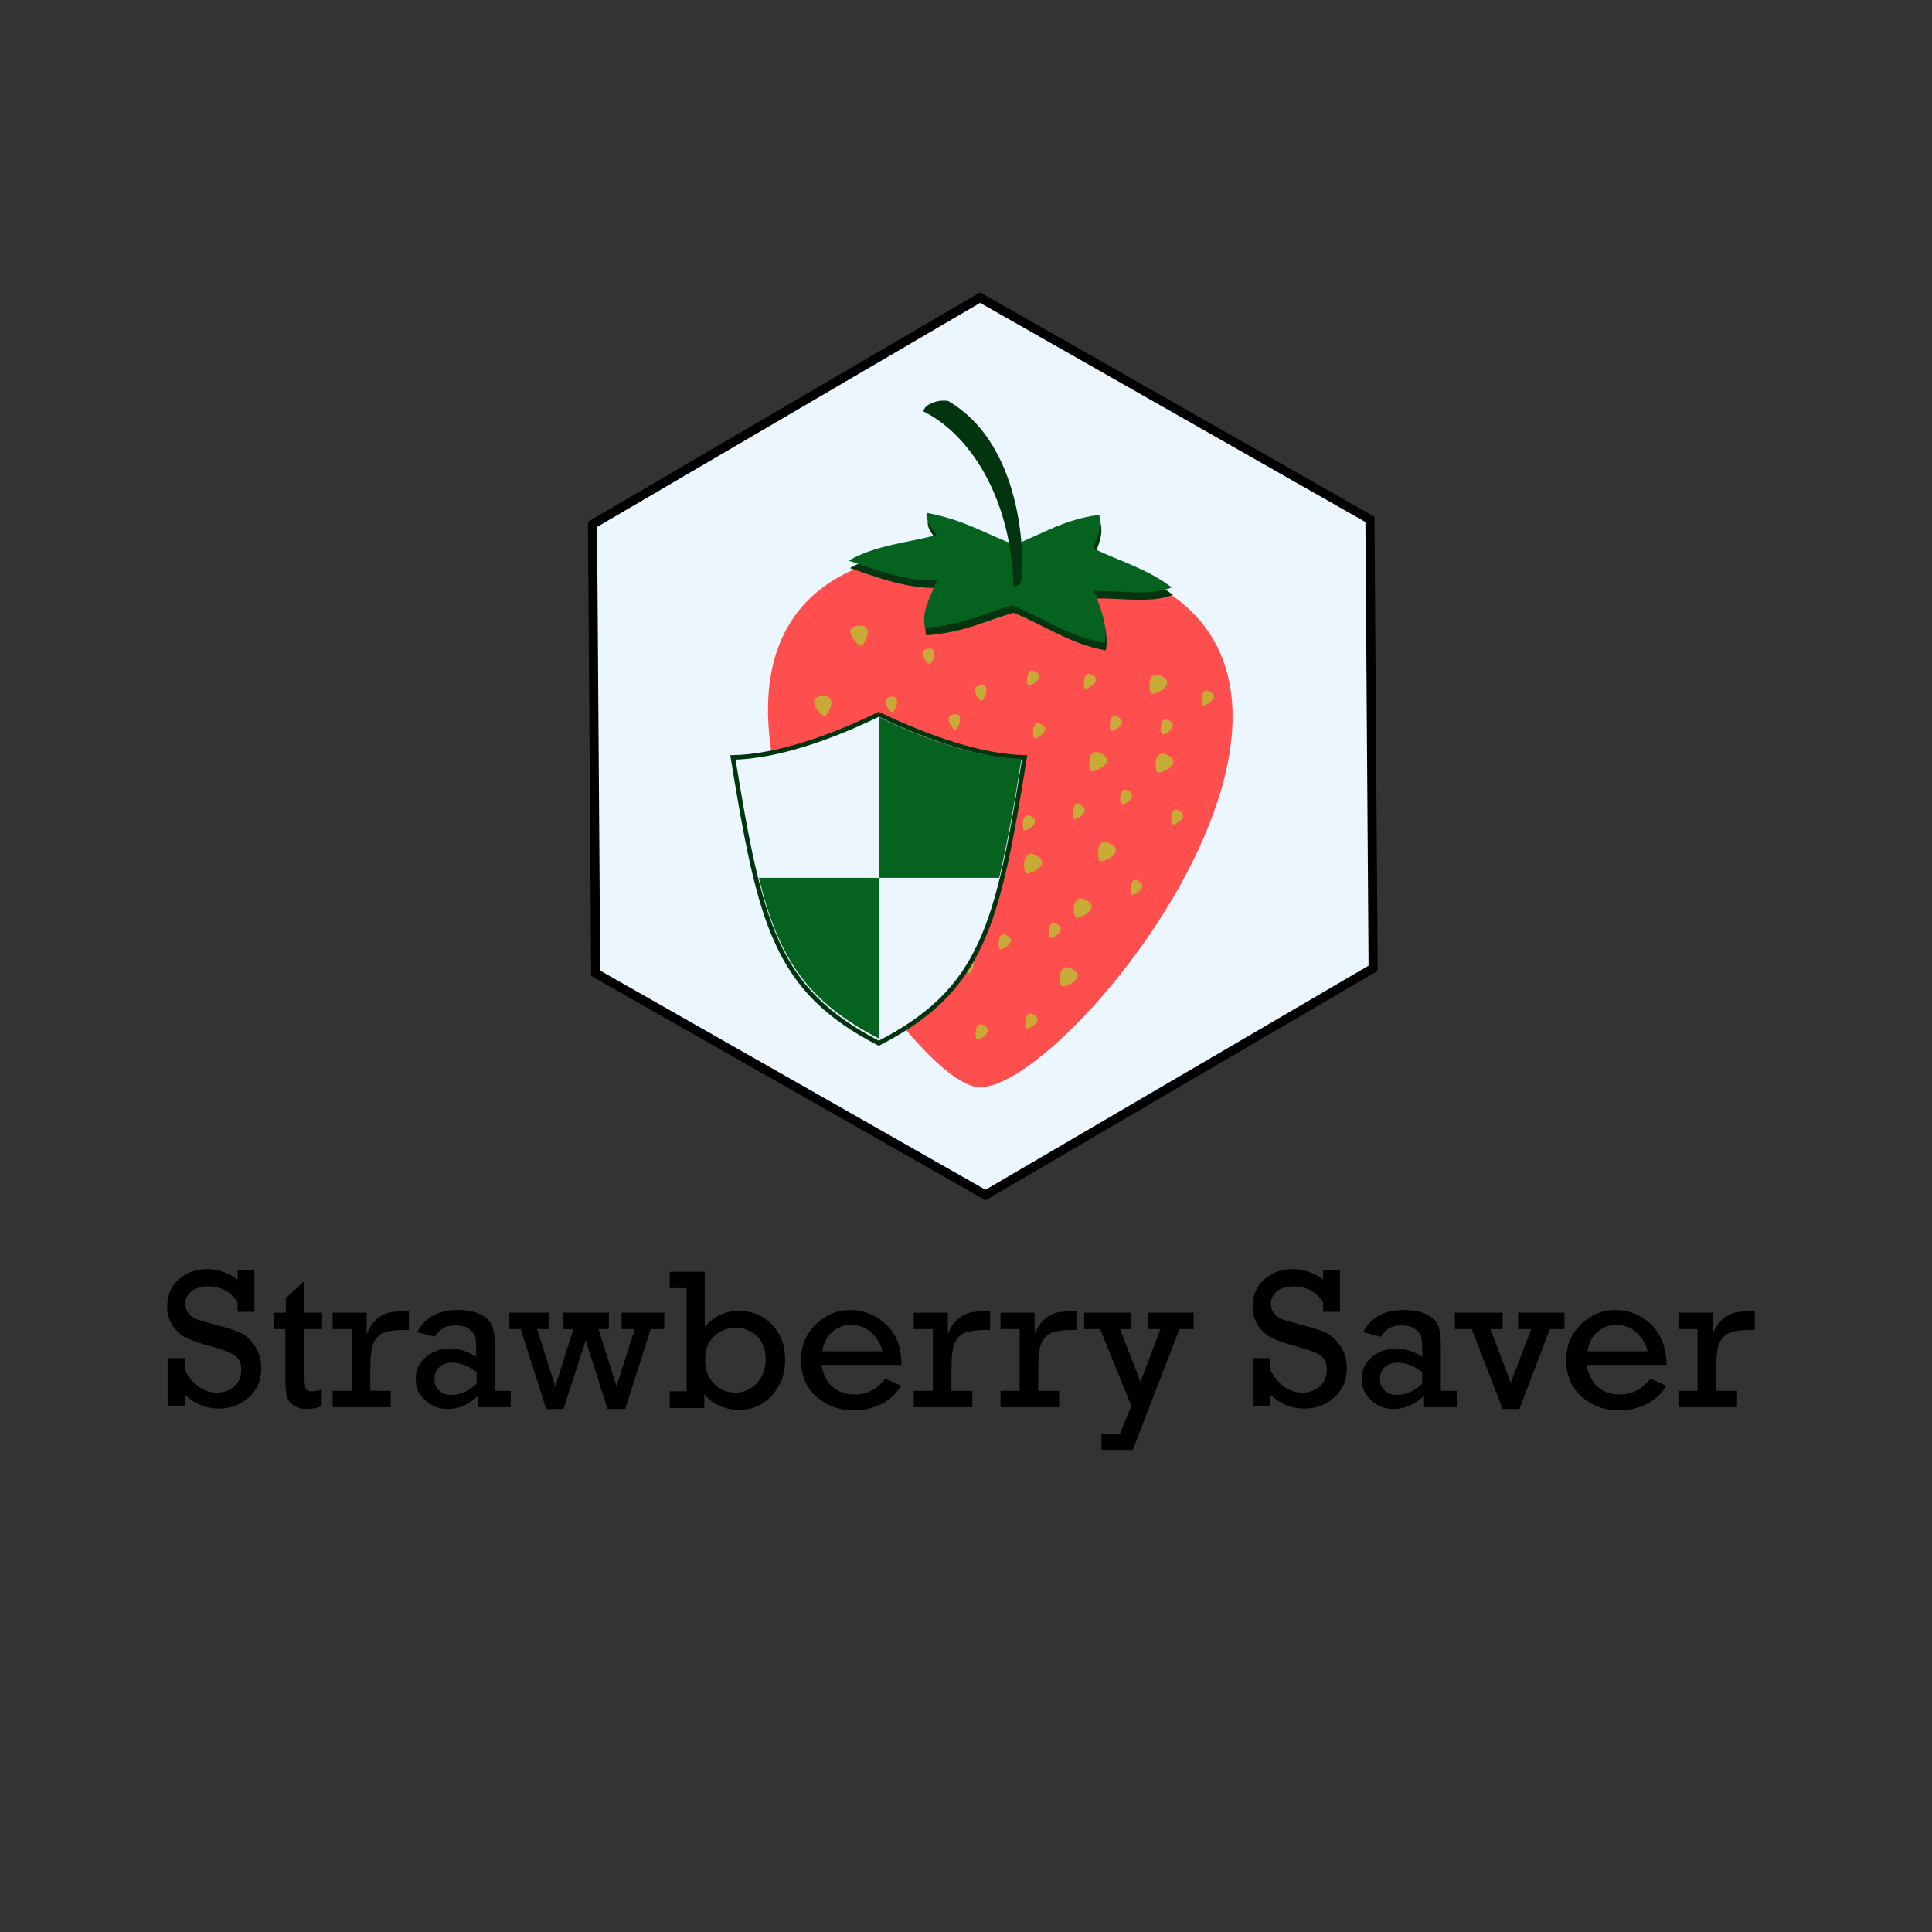 <?xml version="1.0" encoding="utf-8"?>
<!-- Generator: Adobe Illustrator 22.0.1, SVG Export Plug-In . SVG Version: 6.00 Build 0)  -->
<svg version="1.1" id="Ebene_1" xmlns="http://www.w3.org/2000/svg" xmlns:xlink="http://www.w3.org/1999/xlink" x="0px" y="0px"
	 viewBox="0 0 425.2 425.2" style="enable-background:new 0 0 425.2 425.2;" xml:space="preserve">
<rect x="0" y="0" width="425.2" height="425.2" fill="#333333" stroke="none"/>
<style type="text/css">
	.st0{fill:#EBF6FF;stroke:#000000;stroke-width:2;stroke-miterlimit:10;}
	.st1{fill:#B47A53;}
	.st2{fill:#FF4E4E;}
	.st3{fill:#033410;}
	.st4{fill:#06631F;}
	.st5{fill:#C8AB37;}
	.st6{fill:#EBF6FF;stroke:#033410;stroke-miterlimit:10;}
	.st7{opacity:0.32;}
	.st8{fill:#FFFFFF;}
</style>
<g id="Ebene_1_1_">
	<polygon class="st0" points="302.2,213.1 216.9,263 131.1,214.2 130.4,115.4 215.7,65.5 301.5,114.3 	"/>
	<g id="layer1_1_" transform="translate(25.971,-71.796)">
		<g id="g1257_1_" transform="matrix(-0.201,0.077,0.072,0.189,199.534,-21.648)">
			<g id="g4641_1_" transform="matrix(-0.881,0.912,0.857,0.937,1934.82,-1042.813)">
				<path id="path4559_1_" class="st1" d="M2212.1,455.6c-16.4-6.3-10.7,19.5-7.2,20.5C2208.3,476.9,2229.4,462.1,2212.1,455.6z"/>
				<path id="path4561_1_" class="st1" d="M2197.9,517.9c-11.3-3.6-8.8,15-6.3,15.4C2193.8,533.8,2209.9,521.7,2197.9,517.9z"/>
			</g>
			<g id="g5054_1_" transform="matrix(-1.197,0.298,0.28,1.273,2558.878,-552.102)">
				<path id="path4643_1_" class="st2" d="M2009.7,740c375.9,78.5-22.4,461.5-95.5,437C1841,1152.6,1614.6,653.3,2009.7,740
					L2009.7,740z"/>
				<path id="path4845_1_" class="st3" d="M2067.1,788c4.1,14.8,7.7,29.6,3.2,44c-28.2-9-47.9-27.6-71.8-41.4
					c-24.6,3.2-41.7,10.7-74.7,8.7c-1.1-14.7,8.7-25.5,15-37.7c-27.1-3.3-48.4-15.4-70.4-26.3c24.3-9.9,50.3-8,75.6-11.2
					c-3.2-6.6-8.4-13.5-5.8-19.4c31.5,10.7,46,24.1,68.8,36.2c23.3-5.4,43-15.3,73.1-15.1c1.1,12.3-5,18.6-8.5,27.1
					c20.2,13.5,41.9,22.5,60.3,41C2110.2,798.4,2088.7,790.2,2067.1,788L2067.1,788z"/>
				<path id="path4645_1_" class="st4" d="M2066.9,781.7c4.1,14.8,7.7,29.6,3.2,44c-28.2-9-47.9-27.6-71.8-41.4
					c-24.6,3.2-41.7,10.7-74.7,8.7c-1.1-14.7,8.7-25.5,15-37.7c-27.1-3.3-48.4-15.4-70.4-26.3c24.3-9.9,50.3-8,75.6-11.2
					c-3.2-6.6-8.4-13.5-5.8-19.4c31.5,10.7,46,24.1,68.8,36.2c23.3-5.4,43-15.3,73.1-15.1c1.1,12.3-5,18.6-8.5,27.1
					c20.2,13.5,41.9,22.5,60.3,41C2110.1,792.3,2088.5,783.9,2066.9,781.7L2066.9,781.7z"/>
				<path id="path4647_1_" class="st3" d="M2007.5,766.9c4.3-7.9,21.3-110.8-39.4-158.2c-8.8-3-20.8,0.6-21.6,5.8
					c33.1,22.2,62.9,77,54.8,154.2C2003.1,769.6,2006.3,767.7,2007.5,766.9L2007.5,766.9z"/>
				<path id="path4657_1_" class="st5" d="M1990.7,993.8c11.3,8.7-9,14.7-11,12.6C1977.7,1004.5,1978.9,984.6,1990.7,993.8z"/>
				<path id="path4659_1_" class="st5" d="M1990.7,993.8c11.3,8.7-9,14.7-11,12.6C1977.7,1004.5,1978.9,984.6,1990.7,993.8z"/>
				<path id="path4663_1_" class="st5" d="M1830.6,837.6c-14.2-0.3-2,17,0.8,16.7C1834.2,854,1845.6,837.8,1830.6,837.6z"/>
				<path id="path4665_1_" class="st5" d="M1878.8,864.7c-14.2-0.3-2,17,0.8,16.7C1882.4,881.1,1893.6,864.9,1878.8,864.7z"/>
				<path id="path4667_1_" class="st5" d="M1834.4,925.4c-14.2-0.3-2,17,0.8,16.7C1838,941.8,1849.4,925.4,1834.4,925.4z"/>
				<path id="path4669_1_" class="st5" d="M1882.3,965.2c-14.2-0.3-2,17,0.8,16.7C1885.9,981.6,1897.2,965.2,1882.3,965.2z"/>
				<path id="path4671_1_" class="st5" d="M1882.3,965.2c-14.2-0.3-2,17,0.8,16.7C1885.9,981.6,1897.2,965.2,1882.3,965.2z"/>
				<path id="path4677_1_" class="st5" d="M2009.3,886c7.4,6.1-6.6,11.5-7.9,10.1C2000.1,894.8,2001.5,879.4,2009.3,886z"/>
				<path id="path4681_1_" class="st5" d="M1990.7,960.7c7.4,6.1-6.6,11.5-7.9,10.1C1981.5,969.3,1983.1,954.1,1990.7,960.7z"/>
				<path id="path4683_1_" class="st5" d="M1990.7,960.7c7.4,6.1-6.6,11.5-7.9,10.1C1981.5,969.3,1983.1,954.1,1990.7,960.7z"/>
				<path id="path4687_1_" class="st5" d="M1887.6,846c-9.6,0.3-2,13.2,0,12.9C1889.4,858.6,1897.7,845.5,1887.6,846z"/>
				<path id="path4689_1_" class="st5" d="M1937.7,867.6c-9.6,0.3-2,13.2,0,12.9C1939.5,880.2,1947.8,867.1,1937.7,867.6z"/>
				<path id="path4691_1_" class="st5" d="M1887,913.6c-9.6,0.3-2,13.2,0,12.9C1888.9,926,1897.1,913.1,1887,913.6z"/>
				<path id="path4693_1_" class="st5" d="M1918,942.6c-9.6,0.3-2,13.2,0,12.9C1919.9,955,1928.3,942.1,1918,942.6z"/>
				<path id="path4695_1_" class="st5" d="M1931.3,976.7c-9.6,0.3-2,13.2,0,12.9C1933.2,989.4,1941.4,976.3,1931.3,976.7z"/>
				<path id="path4697_1_" class="st5" d="M1896.1,1024.2c-14.2-0.3-2,17,0.8,16.7C1899.8,1040.6,1911,1024.2,1896.1,1024.2z"/>
				<path id="path4699_1_" class="st5" d="M1882,1074.1c-9.6,0.3-2,13.2,0,12.9C1883.9,1086.7,1892,1073.6,1882,1074.1z"/>
				<path id="path4701_1_" class="st5" d="M1845.1,986.8c-9.6,0.3-2,13.2,0,12.9C1847,999.3,1855.3,986.4,1845.1,986.8z"/>
				<path id="path4703_1_" class="st5" d="M1921.8,1070c-9.6,0.3-2,13.2,0,12.9C1923.7,1082.6,1931.9,1069.5,1921.8,1070z"/>
				<path id="path4709_1_" class="st5" d="M1928.4,1127.8c7.4,6.1-6.6,11.5-7.9,10.1C1919.3,1136.5,1920.9,1121.2,1928.4,1127.8z"/>
				<path id="path4717_1_" class="st5" d="M1957.6,1056.2c7.4,6.1-6.6,11.5-7.9,10.1C1948.3,1064.8,1949.9,1049.4,1957.6,1056.2z"/>
				<path id="path4729_1_" class="st5" d="M1834.4,887.6c-9.6,0.3-2,13.2,0,12.9C1836.1,900.2,1844.5,887.1,1834.4,887.6z"/>
				<path id="path4731_1_" class="st5" d="M1949.2,1005.1c-14.2-0.3-2,17,0.8,16.7C1952.9,1021.6,1964.2,1005.3,1949.2,1005.1z"/>
				<path id="path4733_1_" class="st5" d="M1966.7,917.7c14.2-0.2,3.2,17,0.3,16.7C1964.4,934.1,1951.9,917.7,1966.7,917.7z"/>
				<g>
					<path id="path4649_1_" class="st5" d="M2113.9,860c11.3,8.7-9,14.7-11,12.6C2101,870.7,2102.1,850.9,2113.9,860z"/>
					<path id="path4651_1_" class="st5" d="M2110.2,925.7c11.3,8.7-9,14.7-11,12.6C2097.3,936.4,2098.4,916.6,2110.2,925.7z"/>
					<path id="path4653_1_" class="st5" d="M2055.7,917c11.3,8.7-9,14.7-11,12.6C2042.7,927.8,2043.9,907.9,2055.7,917L2055.7,917z"
						/>
					<path id="path4655_1_" class="st5" d="M2052.9,992.2c11.3,8.7-9,14.7-11,12.6C2040,1002.9,2041.1,983.1,2052.9,992.2z"/>
					<path id="path4661_1_" class="st5" d="M1868.4,783.8c-14.2-0.3-2,17,0.8,16.7C1872,800.3,1883.4,783.9,1868.4,783.8z"/>
					<path id="path4673_1_" class="st5" d="M2056.7,850.9c7.4,6.1-6.6,11.5-7.9,10.1C2047.5,859.5,2049,844.3,2056.7,850.9z"/>
					<path id="path4675_1_" class="st5" d="M2073.5,888.7c7.4,6.1-6.6,11.5-7.9,10.1C2064.2,897.3,2065.8,882.1,2073.5,888.7z"/>
					<path id="path4679_1_" class="st5" d="M2033,957.2c7.4,6.1-6.6,11.5-7.9,10.1C2023.9,965.9,2025.3,950.4,2033,957.2z"/>
					<path id="path4685_1_" class="st5" d="M1923.7,810.5c-9.6,0.3-2,13.2,0,12.9C1925.6,823,1933.8,810.1,1923.7,810.5z"/>
					<path id="path4705_1_" class="st5" d="M2007.5,1091.1c11.3,8.7-9,14.7-11,12.6C1994.6,1101.8,1995.7,1082,2007.5,1091.1z"/>
					<path id="path4707_1_" class="st5" d="M1970.8,1124.4c7.4,6.1-6.6,11.5-7.9,10.1C1961.7,1133,1963.3,1117.8,1970.8,1124.4z"/>
					<path id="path4711_1_" class="st5" d="M1928.4,1127.8c7.4,6.1-6.6,11.5-7.9,10.1C1919.3,1136.5,1920.9,1121.2,1928.4,1127.8z"
						/>
					<path id="path4713_1_" class="st5" d="M2026.7,1036c11.3,8.7-9,14.7-11,12.6S2014.9,1026.7,2026.7,1036z"/>
					<path id="path4715_1_" class="st5" d="M2000,1052.5c7.4,6.1-6.6,11.5-7.9,10.1C1990.7,1061.4,1992.2,1045.9,2000,1052.5z"/>
					<path id="path4719_1_" class="st5" d="M2113.6,972.8c7.4,6.1-6.6,11.5-7.9,10.1C2104.3,981.5,2105.8,966.2,2113.6,972.8
						L2113.6,972.8z"/>
					<path id="path4721_1_" class="st5" d="M2072.1,1026.2c7.4,6.1-6.6,11.5-7.9,10.1C2063,1034.9,2064.6,1019.4,2072.1,1026.2z"/>
					<path id="path4723_1_" class="st5" d="M2115.1,897.3c7.4,6.1-6.6,11.5-7.9,10.1C2105.8,906,2107.4,890.7,2115.1,897.3z"/>
					<path id="path4725_1_" class="st5" d="M2073.7,950.6c7.4,6.1-6.6,11.5-7.9,10.1C2064.6,959.3,2066,944,2073.7,950.6z"/>
					<path id="path4727_1_" class="st5" d="M2152,878c7.4,6.1-6.6,11.5-7.9,10.1C2142.7,886.6,2144.3,871.2,2152,878z"/>
					<path id="path4735_1_" class="st5" d="M2010.2,841.9c7.4,6.1-6.6,11.5-7.9,10.1C2001.1,850.6,2002.5,835.3,2010.2,841.9z"/>
				</g>
				<path id="path4737_1_" class="st5" d="M1962.6,846.6c-9.6,0.3-2,13.2,0,12.9C1964.4,859.1,1972.7,846.1,1962.6,846.6z"/>
			</g>
		</g>
	</g>
	<g>
		<path class="st6" d="M193.4,157.2c-10.6,5.2-22.5,9.3-32.1,9.5c6,36.9,9.5,51.2,32.1,62.9c22.8-11.7,26.2-26,32.1-62.9
			C216,166.5,204.2,162.4,193.4,157.2L193.4,157.2z"/>
		<path class="st4" d="M193.4,157.8v35.4h26.5c1.7-7.2,3.3-15.8,4.9-26.2C215.5,166.9,203.8,162.8,193.4,157.8L193.4,157.8z
			 M193.4,193.2H167c4.4,17.8,10.7,27.3,26.5,35.4v-35.4H193.4z"/>
	</g>
</g>
<g id="Ebene_2_1_">
	<g class="st7">
		<g>
			<path class="st8" d="M267-145.5c6.4,0,6.4-10,0-10S260.6-145.5,267-145.5L267-145.5z"/>
		</g>
	</g>
</g>
<g>
	<path d="M36.9,309.8v-10.9h3.8v2.7c1.8,3.3,4.2,4.9,7.1,4.9c1.5,0,2.7-0.5,3.8-1.4c1-0.9,1.5-2.1,1.5-3.6c0-1.4-0.4-2.4-1.3-3.1
		c-0.8-0.6-2.4-1.2-4.7-1.9c-2.7-0.7-4.7-1.4-6-2c-1.3-0.6-2.3-1.6-3.1-2.7c-0.8-1.2-1.2-2.6-1.2-4.2c0-2.5,0.8-4.5,2.5-6
		c1.7-1.5,3.8-2.3,6.3-2.3c2.4,0,4.6,0.8,6.7,2.3v-2H56v9.1h-3.7v-2.1c-1.5-2.3-3.7-3.5-6.4-3.5c-1.6,0-2.9,0.4-3.8,1.1
		c-0.9,0.8-1.3,1.7-1.3,2.7c0,0.8,0.2,1.5,0.7,2.1c0.4,0.6,1,1.1,1.7,1.3c0.7,0.3,2.1,0.7,4.1,1.2c2.6,0.7,4.6,1.3,5.8,1.9
		c1.2,0.6,2.2,1.6,3.1,3c0.9,1.4,1.3,3,1.3,4.8c0,2.6-0.9,4.7-2.7,6.3c-1.8,1.7-4,2.5-6.7,2.5c-2.7,0-5.2-1-7.4-3v2.5H36.9z"/>
	<path d="M60.2,292.5v-3.6h2.7v-3.2l4.1-3.8v7h3.9v3.6H67v10.1c0,1.6,0.1,2.6,0.3,3c0.2,0.4,0.6,0.6,1.3,0.6c0.8,0,1.5-0.1,2.2-0.4
		v3.7c-1.1,0.4-2.1,0.6-3.2,0.6c-1.3,0-2.3-0.3-3-0.8c-0.8-0.6-1.3-1.2-1.5-2.1c-0.2-0.8-0.3-2.3-0.3-4.3v-10.4H60.2z"/>
	<path d="M77.4,306.1v-13.6h-4.2v-3.6h7.5v4.7c0.5-1.2,1.1-2.2,1.9-3c0.8-0.8,1.7-1.3,2.6-1.6c0.9-0.3,2.2-0.4,3.7-0.4H90v4.1h-0.8
		c-2.1,0-3.6,0.2-4.7,0.6c-1,0.4-1.8,1.2-2.3,2.3c-0.5,1.1-0.7,3.1-0.7,5.9v4.6H86v3.6H73.2v-3.6H77.4z"/>
	<path d="M112.4,306.1v3.6h-7.2v-2.5c-2,1.9-4.2,2.9-6.6,2.9c-1.9,0-3.6-0.6-5-1.9c-1.4-1.2-2.1-2.8-2.1-4.7c0-1.9,0.7-3.6,2.2-4.8
		c1.5-1.3,3.3-1.9,5.4-1.9c2,0,3.8,0.6,5.7,1.8v-2.1c0-1.1-0.1-1.9-0.3-2.5c-0.2-0.6-0.7-1.1-1.4-1.6c-0.7-0.5-1.7-0.7-2.9-0.7
		c-2.1,0-3.5,0.8-4.5,2.5l-3.9-1c1.7-3.3,4.7-4.9,9-4.9c1.6,0,2.9,0.2,4.1,0.6c1.1,0.4,2,1,2.6,1.6c0.6,0.7,0.9,1.4,1.1,2.2
		s0.3,2,0.3,3.7v9.7H112.4z M104.9,302c-1.8-1.4-3.6-2.1-5.4-2.1c-1.1,0-2.1,0.3-2.8,1c-0.8,0.7-1.1,1.5-1.1,2.6c0,1,0.3,1.8,1,2.5
		c0.7,0.7,1.6,1,2.7,1c2,0,3.9-0.8,5.6-2.5V302z"/>
	<path d="M120.2,310.1l-5.6-17.6h-2.5v-3.6h8.8v3.6h-2.7l4,12.6l4-12.6h-2.3v-3.6h10.1v3.6h-2.3l4,12.6l4-12.6h-2.9v-3.6h9.4v3.6h-3
		l-5.6,17.6h-3.9l-4.8-15.1l-4.9,15.1H120.2z"/>
	<path d="M147.4,309.8v-3.6h3.7v-22.7h-3.7v-3.6h7.7v12.1c2.1-2.4,4.6-3.5,7.6-3.5c2.9,0,5.3,1,7.2,3c1.9,2,2.9,4.6,2.9,7.8
		c0,3.1-1,5.7-2.9,7.8c-1.9,2.1-4.3,3.2-7.3,3.2c-1.7,0-3.2-0.4-4.6-1.1c-1.4-0.7-2.4-1.5-3-2.4v3.1H147.4z M155.2,299.4
		c0,2.2,0.7,3.9,2,5.2c1.3,1.3,2.9,1.9,4.6,1.9c1.8,0,3.4-0.7,4.7-2c1.3-1.4,2-3.2,2-5.4c0-2.2-0.7-3.9-2-5.1
		c-1.3-1.2-2.9-1.8-4.6-1.8c-1.7,0-3.3,0.6-4.7,1.9C155.9,295.2,155.2,297,155.2,299.4z"/>
	<path d="M198.4,300.4h-17.6c0.3,1.9,1,3.5,2.3,4.7c1.3,1.2,2.9,1.8,4.9,1.8c2.9,0,5.1-1.2,6.8-3.5l3.6,1.6
		c-1.2,1.8-2.7,3.2-4.6,4.1c-1.9,0.9-3.9,1.3-5.9,1.3c-3.2,0-5.9-1-8.2-3c-2.3-2-3.4-4.7-3.4-8.1c0-3.2,1.1-5.8,3.3-7.9
		c2.2-2.1,4.7-3.1,7.6-3.1c2.8,0,5.3,1,7.6,3C197.2,293.4,198.4,296.4,198.4,300.4z M194.2,297.4c-0.3-1.5-1.1-2.8-2.3-4
		c-1.2-1.2-2.8-1.8-4.6-1.8c-1.6,0-3,0.5-4.2,1.6c-1.2,1.1-1.9,2.5-2.1,4.2H194.2z"/>
	<path d="M205.3,306.1v-13.6h-4.2v-3.6h7.5v4.7c0.5-1.2,1.1-2.2,1.9-3c0.8-0.8,1.7-1.3,2.6-1.6c0.9-0.3,2.2-0.4,3.7-0.4h1.1v4.1
		h-0.8c-2.1,0-3.6,0.2-4.7,0.6c-1,0.4-1.8,1.2-2.3,2.3c-0.5,1.1-0.7,3.1-0.7,5.9v4.6h4.6v3.6h-12.9v-3.6H205.3z"/>
	<path d="M224.4,306.1v-13.6h-4.2v-3.6h7.5v4.7c0.5-1.2,1.1-2.2,1.9-3c0.8-0.8,1.7-1.3,2.6-1.6c0.9-0.3,2.2-0.4,3.7-0.4h1.1v4.1
		h-0.8c-2.1,0-3.6,0.2-4.7,0.6c-1,0.4-1.8,1.2-2.3,2.3c-0.5,1.1-0.7,3.1-0.7,5.9v4.6h4.6v3.6h-12.9v-3.6H224.4z"/>
	<path d="M249,309.4l-6.9-16.9h-3.5v-3.6H249v3.6h-2.5l4.5,11.6l4.4-11.6h-2.8v-3.6h10.1v3.6h-3.1l-10.3,26.6h-6.9v-3.6h4.1
		L249,309.4z"/>
	<path d="M275.8,309.8v-10.9h3.8v2.7c1.8,3.3,4.2,4.9,7.1,4.9c1.5,0,2.7-0.5,3.8-1.4c1-0.9,1.5-2.1,1.5-3.6c0-1.4-0.4-2.4-1.3-3.1
		c-0.8-0.6-2.4-1.2-4.7-1.9c-2.7-0.7-4.7-1.4-6-2c-1.3-0.6-2.3-1.6-3.1-2.7c-0.8-1.2-1.2-2.6-1.2-4.2c0-2.5,0.8-4.5,2.5-6
		c1.7-1.5,3.8-2.3,6.3-2.3c2.4,0,4.6,0.8,6.7,2.3v-2h3.7v9.1h-3.7v-2.1c-1.5-2.3-3.7-3.5-6.4-3.5c-1.6,0-2.9,0.4-3.8,1.1
		c-0.9,0.8-1.3,1.7-1.3,2.7c0,0.8,0.2,1.5,0.7,2.1c0.4,0.6,1,1.1,1.7,1.3c0.7,0.3,2.1,0.7,4.1,1.2c2.6,0.7,4.6,1.3,5.8,1.9
		c1.2,0.6,2.2,1.6,3.1,3c0.9,1.4,1.3,3,1.3,4.8c0,2.6-0.9,4.7-2.7,6.3c-1.8,1.7-4,2.5-6.7,2.5c-2.7,0-5.2-1-7.4-3v2.5H275.8z"/>
	<path d="M320.6,306.1v3.6h-7.2v-2.5c-2,1.9-4.2,2.9-6.6,2.9c-1.9,0-3.6-0.6-5-1.9c-1.4-1.2-2.1-2.8-2.1-4.7c0-1.9,0.7-3.6,2.2-4.8
		c1.5-1.3,3.3-1.9,5.4-1.9c2,0,3.8,0.6,5.7,1.8v-2.1c0-1.1-0.1-1.9-0.3-2.5c-0.2-0.6-0.7-1.1-1.4-1.6c-0.7-0.5-1.7-0.7-2.9-0.7
		c-2.1,0-3.5,0.8-4.5,2.5l-3.9-1c1.7-3.3,4.7-4.9,9-4.9c1.6,0,2.9,0.2,4.1,0.6c1.1,0.4,2,1,2.6,1.6s0.9,1.4,1.1,2.2s0.3,2,0.3,3.7
		v9.7H320.6z M313,302c-1.8-1.4-3.6-2.1-5.4-2.1c-1.1,0-2.1,0.3-2.8,1c-0.8,0.7-1.1,1.5-1.1,2.6c0,1,0.3,1.8,1,2.5
		c0.7,0.7,1.6,1,2.7,1c2,0,3.9-0.8,5.6-2.5V302z"/>
	<path d="M330.7,310.1l-6.8-17.6h-3.7v-3.6h10.5v3.6H328l4.5,11.8l4.5-11.8h-2.9v-3.6h10.2v3.6h-3.2l-6.7,17.6H330.7z"/>
	<path d="M366.8,300.4h-17.6c0.3,1.9,1,3.5,2.3,4.7c1.3,1.2,2.9,1.8,4.9,1.8c2.9,0,5.1-1.2,6.8-3.5l3.6,1.6
		c-1.2,1.8-2.7,3.2-4.6,4.1c-1.9,0.9-3.9,1.3-5.9,1.3c-3.2,0-5.9-1-8.2-3c-2.3-2-3.4-4.7-3.4-8.1c0-3.2,1.1-5.8,3.3-7.9
		c2.2-2.1,4.7-3.1,7.6-3.1c2.8,0,5.3,1,7.6,3C365.5,293.4,366.7,296.4,366.8,300.4z M362.6,297.4c-0.3-1.5-1.1-2.8-2.3-4
		c-1.2-1.2-2.8-1.8-4.6-1.8c-1.6,0-3,0.5-4.2,1.6c-1.2,1.1-1.9,2.5-2.1,4.2H362.6z"/>
	<path d="M373.6,306.1v-13.6h-4.2v-3.6h7.5v4.7c0.5-1.2,1.1-2.2,1.9-3c0.8-0.8,1.7-1.3,2.6-1.6c0.9-0.3,2.2-0.4,3.7-0.4h1.1v4.1
		h-0.8c-2.1,0-3.6,0.2-4.7,0.6c-1,0.4-1.8,1.2-2.3,2.3c-0.5,1.1-0.7,3.1-0.7,5.9v4.6h4.6v3.6h-12.9v-3.6H373.6z"/>
</g>
</svg>
